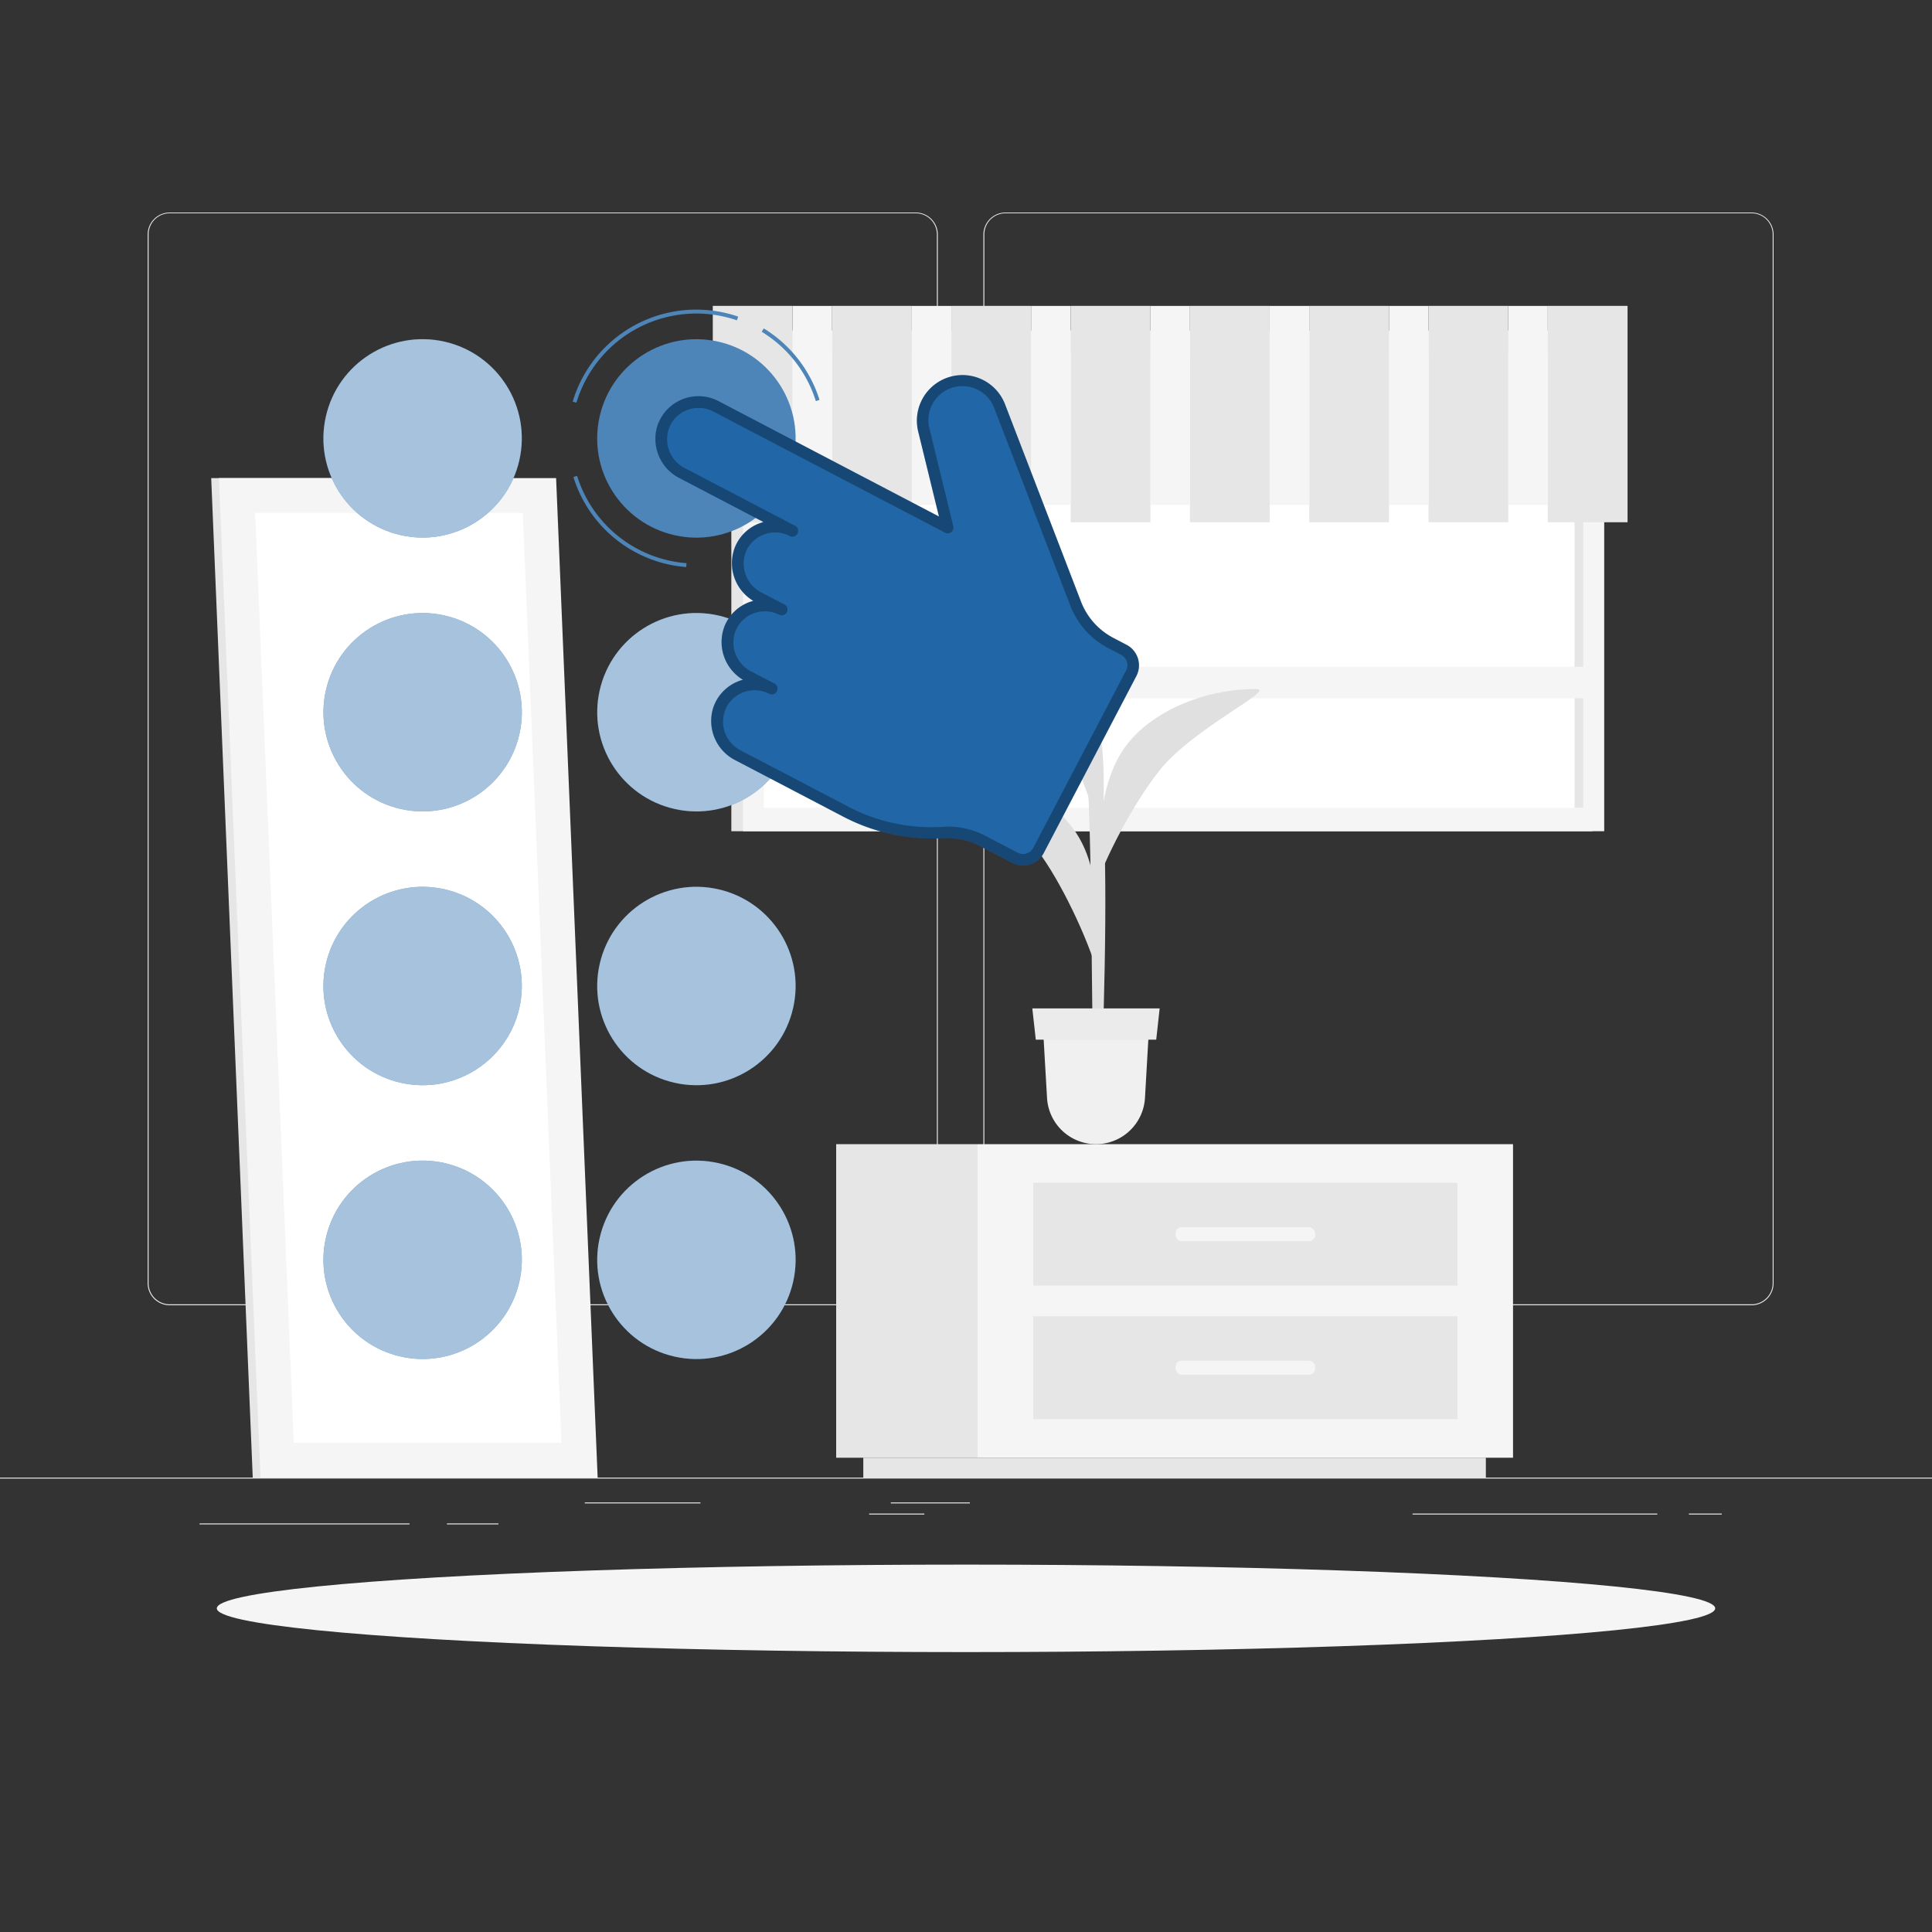 <svg xmlns="http://www.w3.org/2000/svg" viewBox="0 0 500 500"><rect x="0" y="0" width="500" height="500" fill="#333333" stroke="none"/><g id="freepik--background-complete--inject-1"><rect y="382.4" width="500" height="0.25" style="fill:#e6e6e6"></rect><rect x="51.65" y="394.26" width="54.34" height="0.25" style="fill:#e6e6e6"></rect><rect x="230.54" y="388.83" width="20.46" height="0.25" style="fill:#e6e6e6"></rect><rect x="151.34" y="388.83" width="29.94" height="0.25" style="fill:#e6e6e6"></rect><rect x="365.57" y="391.71" width="63.34" height="0.25" style="fill:#e6e6e6"></rect><rect x="224.93" y="391.71" width="14.29" height="0.25" style="fill:#e6e6e6"></rect><rect x="115.67" y="394.26" width="13.33" height="0.25" style="fill:#e6e6e6"></rect><rect x="437.08" y="391.71" width="8.51" height="0.25" style="fill:#e6e6e6"></rect><path d="M237,337.8H43.91a5.71,5.71,0,0,1-5.7-5.71V60.66A5.71,5.71,0,0,1,43.91,55H237a5.71,5.71,0,0,1,5.71,5.71V332.09A5.71,5.71,0,0,1,237,337.8ZM43.91,55.2a5.46,5.46,0,0,0-5.45,5.46V332.09a5.46,5.46,0,0,0,5.45,5.46H237a5.47,5.47,0,0,0,5.46-5.46V60.66A5.47,5.47,0,0,0,237,55.2Z" style="fill:#e6e6e6"></path><path d="M453.31,337.8H260.21a5.72,5.72,0,0,1-5.71-5.71V60.66A5.72,5.72,0,0,1,260.21,55h193.1A5.71,5.71,0,0,1,459,60.66V332.09A5.71,5.71,0,0,1,453.31,337.8ZM260.21,55.2a5.47,5.47,0,0,0-5.46,5.46V332.09a5.47,5.47,0,0,0,5.46,5.46h193.1a5.47,5.47,0,0,0,5.46-5.46V60.66a5.47,5.47,0,0,0-5.46-5.46Z" style="fill:#e6e6e6"></path><rect x="189.27" y="85.56" width="222.89" height="129.56" style="fill:#e6e6e6"></rect><rect x="192.28" y="85.56" width="222.89" height="129.56" style="fill:#f5f5f5"></rect><rect x="245.03" y="44.31" width="117.4" height="212.07" transform="translate(454.07 -153.39) rotate(90)" style="fill:#fff"></rect><rect x="349.92" y="149.2" width="117.4" height="2.28" transform="translate(558.97 -258.28) rotate(90)" style="fill:#e6e6e6"></rect><rect x="194.52" y="172.55" width="218.42" height="8.16" style="fill:#f5f5f5"></rect><rect x="216.4" y="296.11" width="36.6" height="81.15" style="fill:#e6e6e6"></rect><rect x="223.42" y="377.26" width="161.12" height="5.14" style="fill:#e6e6e6"></rect><rect x="253" y="296.11" width="138.58" height="81.15" transform="translate(644.57 673.37) rotate(180)" style="fill:#f5f5f5"></rect><rect x="267.38" y="306.1" width="109.8" height="26.61" transform="translate(644.57 638.81) rotate(180)" style="fill:#e6e6e6"></rect><rect x="267.38" y="340.66" width="109.8" height="26.61" transform="translate(644.57 707.92) rotate(180)" style="fill:#e6e6e6"></rect><rect x="304.22" y="317.58" width="36.14" height="3.65" rx="1.61" style="fill:#f5f5f5"></rect><rect x="304.22" y="352.14" width="36.14" height="3.65" rx="1.61" style="fill:#f5f5f5"></rect><polygon points="143.38 382.4 65.41 382.4 54.66 123.73 132.63 123.73 143.38 382.4" style="fill:#e6e6e6"></polygon><polygon points="154.67 382.4 67.41 382.4 56.66 123.73 143.92 123.73 154.67 382.4" style="fill:#f5f5f5"></polygon><polygon points="76.03 373.4 66.03 132.73 135.29 132.73 145.3 373.4 76.03 373.4" style="fill:#fff"></polygon><path d="M284.93,283.59c1-27.32,2-65.17-.11-78.87l-3.45-2.67s.75,2.55,1.15,44.41.89,30.91.47,37.13Z" style="fill:#e0e0e0"></path><path d="M291.35,193.09c6.38-8.65,19.81-14.8,33.72-14.77,5.46,0-16.26,10.06-25.05,21.15-6.83,8.61-14.36,23.1-16.82,31.14C284.38,213.69,285,201.73,291.35,193.09Z" style="fill:#e0e0e0"></path><path d="M278.55,215.62c-5.86-9-18.91-15.93-32.79-16.71-5.45-.31,15.64,11,23.77,22.57,6.31,9,13,23.9,15,32.08C284.31,236.6,284.42,224.63,278.55,215.62Z" style="fill:#e0e0e0"></path><path d="M281.17,178.65c-5.34-10.5-17.8-20.63-31.35-24.75-5.33-1.62,16.74,16.86,23.05,31,4.9,11,10.84,24.82,12.4,33.55C285.85,201.23,286.5,189.16,281.17,178.65Z" style="fill:#e0e0e0"></path><path d="M283.64,296.11h0a12.7,12.7,0,0,0,12.68-12l1.12-19.5h-27.6l1.13,19.5A12.69,12.69,0,0,0,283.64,296.11Z" style="fill:#f0f0f0"></path><polygon points="268.06 269.06 299.23 269.06 300.12 260.97 267.16 260.97 268.06 269.06" style="fill:#ebebeb"></polygon><rect x="400.58" y="79.17" width="20.64" height="56" transform="translate(821.79 214.33) rotate(180)" style="fill:#e6e6e6"></rect><rect x="390.34" y="79.17" width="10.23" height="51.5" style="fill:#f5f5f5"></rect><rect x="369.7" y="79.17" width="20.64" height="56" transform="translate(760.04 214.33) rotate(180)" style="fill:#e6e6e6"></rect><rect x="359.47" y="79.17" width="10.23" height="51.5" style="fill:#f5f5f5"></rect><rect x="338.83" y="79.17" width="20.64" height="56" transform="translate(698.3 214.33) rotate(180)" style="fill:#e6e6e6"></rect><rect x="328.6" y="79.17" width="10.23" height="51.5" style="fill:#f5f5f5"></rect><rect x="307.96" y="79.17" width="20.64" height="56" transform="translate(636.55 214.33) rotate(180)" style="fill:#e6e6e6"></rect><rect x="297.72" y="79.17" width="10.23" height="51.5" style="fill:#f5f5f5"></rect><rect x="277.08" y="79.17" width="20.64" height="56" transform="translate(574.81 214.33) rotate(180)" style="fill:#e6e6e6"></rect><rect x="266.85" y="79.17" width="10.23" height="51.5" style="fill:#f5f5f5"></rect><rect x="246.21" y="79.17" width="20.64" height="56" transform="translate(513.06 214.33) rotate(180)" style="fill:#e6e6e6"></rect><rect x="235.98" y="79.17" width="10.23" height="51.5" style="fill:#f5f5f5"></rect><rect x="215.34" y="79.17" width="20.64" height="56" transform="translate(451.32 214.33) rotate(180)" style="fill:#e6e6e6"></rect><rect x="205.11" y="79.17" width="10.23" height="51.5" style="fill:#f5f5f5"></rect><rect x="184.46" y="79.17" width="20.64" height="56" transform="translate(389.57 214.33) rotate(180)" style="fill:#e6e6e6"></rect></g><g id="freepik--Shadow--inject-1"><ellipse cx="250" cy="416.24" rx="193.89" ry="11.32" style="fill:#f5f5f5"></ellipse></g><g id="freepik--Buttons--inject-1"><circle cx="180.24" cy="113.47" r="25.67" transform="translate(29.67 264.11) rotate(-77.21)" style="fill:#2167A7"></circle><circle cx="180.24" cy="113.47" r="25.67" transform="translate(29.67 264.11) rotate(-77.21)" style="fill:#fff;opacity:0.2"></circle><path d="M177.59,146.75a33.24,33.24,0,0,1-29.19-23.3l.95-.3a32.25,32.25,0,0,0,28.32,22.6Z" style="fill:#2167A7"></path><path d="M177.59,146.75a33.24,33.24,0,0,1-29.19-23.3l.95-.3a32.25,32.25,0,0,0,28.32,22.6Z" style="fill:#fff;opacity:0.2"></path><path d="M149.21,104.22l-1-.28a33.38,33.38,0,0,1,42.82-22l-.32.95a32.4,32.4,0,0,0-41.55,21.37Z" style="fill:#2167A7"></path><path d="M149.21,104.22l-1-.28a33.38,33.38,0,0,1,42.82-22l-.32.95a32.4,32.4,0,0,0-41.55,21.37Z" style="fill:#fff;opacity:0.2"></path><path d="M211.14,103.79a32.3,32.3,0,0,0-14-17.93l.52-.86a33.35,33.35,0,0,1,14.42,18.49Z" style="fill:#2167A7"></path><path d="M211.14,103.79a32.3,32.3,0,0,0-14-17.93l.52-.86a33.35,33.35,0,0,1,14.42,18.49Z" style="fill:#fff;opacity:0.2"></path><circle cx="180.24" cy="184.34" r="25.67" transform="translate(-39.43 319.28) rotate(-77.21)" style="fill:#2167A7"></circle><circle cx="180.24" cy="184.34" r="25.67" transform="translate(-39.43 319.28) rotate(-77.21)" style="fill:#fff;opacity:0.6"></circle><circle cx="180.24" cy="255.2" r="25.67" transform="translate(-108.54 374.45) rotate(-77.21)" style="fill:#2167A7"></circle><circle cx="180.24" cy="255.2" r="25.67" transform="translate(-108.54 374.45) rotate(-77.21)" style="fill:#fff;opacity:0.6"></circle><circle cx="180.24" cy="326.07" r="25.67" transform="translate(-177.65 429.63) rotate(-77.21)" style="fill:#2167A7"></circle><circle cx="180.24" cy="326.07" r="25.67" transform="translate(-177.65 429.63) rotate(-77.21)" style="fill:#fff;opacity:0.6"></circle><circle cx="109.38" cy="113.47" r="25.67" transform="translate(-25.5 195) rotate(-77.21)" style="fill:#2167A7"></circle><circle cx="109.38" cy="113.47" r="25.67" transform="translate(-25.5 195) rotate(-77.21)" style="fill:#fff;opacity:0.6"></circle><circle cx="109.38" cy="184.34" r="25.67" transform="translate(-94.6 250.18) rotate(-77.21)" style="fill:#2167A7"></circle><circle cx="109.38" cy="184.34" r="25.67" transform="translate(-94.6 250.18) rotate(-77.21)" style="fill:#fff;opacity:0.6"></circle><circle cx="109.38" cy="255.2" r="25.67" transform="translate(-163.71 305.35) rotate(-77.21)" style="fill:#2167A7"></circle><circle cx="109.38" cy="255.2" r="25.67" transform="translate(-163.71 305.35) rotate(-77.21)" style="fill:#fff;opacity:0.6"></circle><circle cx="109.38" cy="326.07" r="25.67" transform="translate(-232.82 360.52) rotate(-77.21)" style="fill:#2167A7"></circle><circle cx="109.38" cy="326.07" r="25.67" transform="translate(-232.82 360.52) rotate(-77.21)" style="fill:#fff;opacity:0.6"></circle></g><g id="freepik--Hand--inject-1"><path d="M272.2,191.88l-5.39-5.58-5.75,7.42s4.38,4.22,9.59,3Z" style="fill:#9f5b53"></path><polygon points="259.4 183.24 256.94 191.02 261.06 193.72 266.81 186.3 259.4 183.24" style="fill:#9f5b53"></polygon><path d="M186,183.66a9.68,9.68,0,0,1,13.64-5.5l-6-3.12a9.9,9.9,0,0,1-4.7-12.58,9.7,9.7,0,0,1,13.34-4.72l-6-3.11a9.9,9.9,0,0,1-4.7-12.59A9.69,9.69,0,0,1,205,137.33l-28.49-14.9a9.86,9.86,0,0,1-5-11.77,9.7,9.7,0,0,1,13.65-5.5l60,31.37L239,111.25a10.31,10.31,0,0,1,19.63-6.15l19.68,51.12a19.3,19.3,0,0,0,9.05,10.15l3.43,1.79a4.5,4.5,0,0,1,1.9,6.09l-24,45.85a4.52,4.52,0,0,1-6.09,1.91l-8.42-4.4a19.79,19.79,0,0,0-10.34-2.14,48,48,0,0,1-24.94-5.4l-28-14.64A9.86,9.86,0,0,1,186,183.66Z" style="fill:#2167A7"></path><path d="M264.74,224a6,6,0,0,1-2.78-.68l-8.42-4.4a18.51,18.51,0,0,0-9.56-2,49.52,49.52,0,0,1-25.72-5.56l-28-14.64a11.39,11.39,0,0,1-5.67-13.58,11.13,11.13,0,0,1,6.43-6.8,9.66,9.66,0,0,1,1.25-.42,11.37,11.37,0,0,1-4.66-14.1,11,11,0,0,1,6.53-6.07c.27-.09.54-.18.81-.25a11.36,11.36,0,0,1-4.66-14.1,11,11,0,0,1,6.53-6.06c.25-.09.51-.17.76-.24l-21.76-11.38a11.39,11.39,0,0,1-5.67-13.58,11.2,11.2,0,0,1,15.76-6.35L243,133.67l-5.39-22.07a11.8,11.8,0,0,1,22.48-7l19.68,51.12a17.79,17.79,0,0,0,8.35,9.36l3.42,1.79a6,6,0,0,1,2.54,8.11l-24,45.86A6,6,0,0,1,264.74,224Zm-19.63-10.09a21.21,21.21,0,0,1,9.82,2.35l8.42,4.4a3,3,0,0,0,4.07-1.27l24-45.86a3,3,0,0,0-1.28-4.06l-3.42-1.79A20.72,20.72,0,0,1,277,156.76l-19.69-51.12a8.8,8.8,0,0,0-16.77,5.25l6.18,25.29a1.49,1.49,0,0,1-.53,1.53,1.48,1.48,0,0,1-1.62.15l-60-31.37a8.17,8.17,0,0,0-6.82-.33,8,8,0,0,0-4.71,5,8.38,8.38,0,0,0,4.22,10l28.5,14.9a1.5,1.5,0,0,1-1.39,2.66,8.18,8.18,0,0,0-6.5-.45,8.07,8.07,0,0,0-4.78,4.43,8.39,8.39,0,0,0,4,10.66l6,3.12h0a1.5,1.5,0,0,1-1.39,2.65h0a8.19,8.19,0,0,0-6.49-.45,8.09,8.09,0,0,0-4.78,4.44,8.39,8.39,0,0,0,4,10.65l6,3.12h0a1.5,1.5,0,0,1-1.39,2.66h0a8.21,8.21,0,0,0-6.82-.32,8.06,8.06,0,0,0-4.7,5h0a8.37,8.37,0,0,0,4.22,10l28,14.64A46.62,46.62,0,0,0,243.81,214C244.25,214,244.68,213.93,245.11,213.93ZM186,183.66h0Z" style="fill:#2167A7"></path><path d="M207.13,183.57a1.48,1.48,0,0,1-.7-.17L199,179.49a1.5,1.5,0,1,1,1.39-2.66l7.47,3.91a1.5,1.5,0,0,1-.69,2.83Z" style="fill:#2167A7"></path><path d="M209.81,163.15a1.45,1.45,0,0,1-.7-.17l-7.47-3.91a1.5,1.5,0,1,1,1.39-2.65l7.47,3.9a1.5,1.5,0,0,1-.69,2.83Z" style="fill:#2167A7"></path><path d="M212.48,142.74a1.56,1.56,0,0,1-.69-.17l-7.47-3.91a1.5,1.5,0,1,1,1.39-2.66l7.47,3.91a1.5,1.5,0,0,1-.7,2.83Z" style="fill:#2167A7"></path><path d="M264.74,224a6,6,0,0,1-2.78-.68l-8.42-4.4a18.51,18.51,0,0,0-9.56-2,49.52,49.52,0,0,1-25.72-5.56l-28-14.64a11.39,11.39,0,0,1-5.67-13.58,11.13,11.13,0,0,1,6.43-6.8,9.66,9.66,0,0,1,1.25-.42,11.37,11.37,0,0,1-4.66-14.1,11,11,0,0,1,6.53-6.07c.27-.09.54-.18.81-.25a11.36,11.36,0,0,1-4.66-14.1,11,11,0,0,1,6.53-6.06c.25-.09.51-.17.76-.24l-21.76-11.38a11.39,11.39,0,0,1-5.67-13.58,11.2,11.2,0,0,1,15.76-6.35L243,133.67l-5.39-22.07a11.8,11.8,0,0,1,22.48-7l19.68,51.12a17.79,17.79,0,0,0,8.35,9.36l3.42,1.79a6,6,0,0,1,2.54,8.11l-24,45.86A6,6,0,0,1,264.74,224Zm-19.63-10.09a21.21,21.21,0,0,1,9.82,2.35l8.42,4.4a3,3,0,0,0,4.07-1.27l24-45.86a3,3,0,0,0-1.28-4.06l-3.42-1.79A20.72,20.72,0,0,1,277,156.76l-19.69-51.12a8.8,8.8,0,0,0-16.77,5.25l6.18,25.29a1.49,1.49,0,0,1-.53,1.53,1.48,1.48,0,0,1-1.62.15l-60-31.37a8.17,8.17,0,0,0-6.82-.33,8,8,0,0,0-4.71,5,8.38,8.38,0,0,0,4.22,10l28.5,14.9a1.5,1.5,0,0,1-1.39,2.66,8.18,8.18,0,0,0-6.5-.45,8.07,8.07,0,0,0-4.78,4.43,8.39,8.39,0,0,0,4,10.66l6,3.12h0a1.5,1.5,0,0,1-1.39,2.65h0a8.19,8.19,0,0,0-6.49-.45,8.09,8.09,0,0,0-4.78,4.44,8.39,8.39,0,0,0,4,10.65l6,3.12h0a1.5,1.5,0,0,1-1.39,2.66h0a8.21,8.21,0,0,0-6.82-.32,8.06,8.06,0,0,0-4.7,5h0a8.37,8.37,0,0,0,4.22,10l28,14.64A46.62,46.62,0,0,0,243.81,214C244.25,214,244.68,213.93,245.11,213.93ZM186,183.66h0Z" style="opacity:0.3"></path></g></svg>
